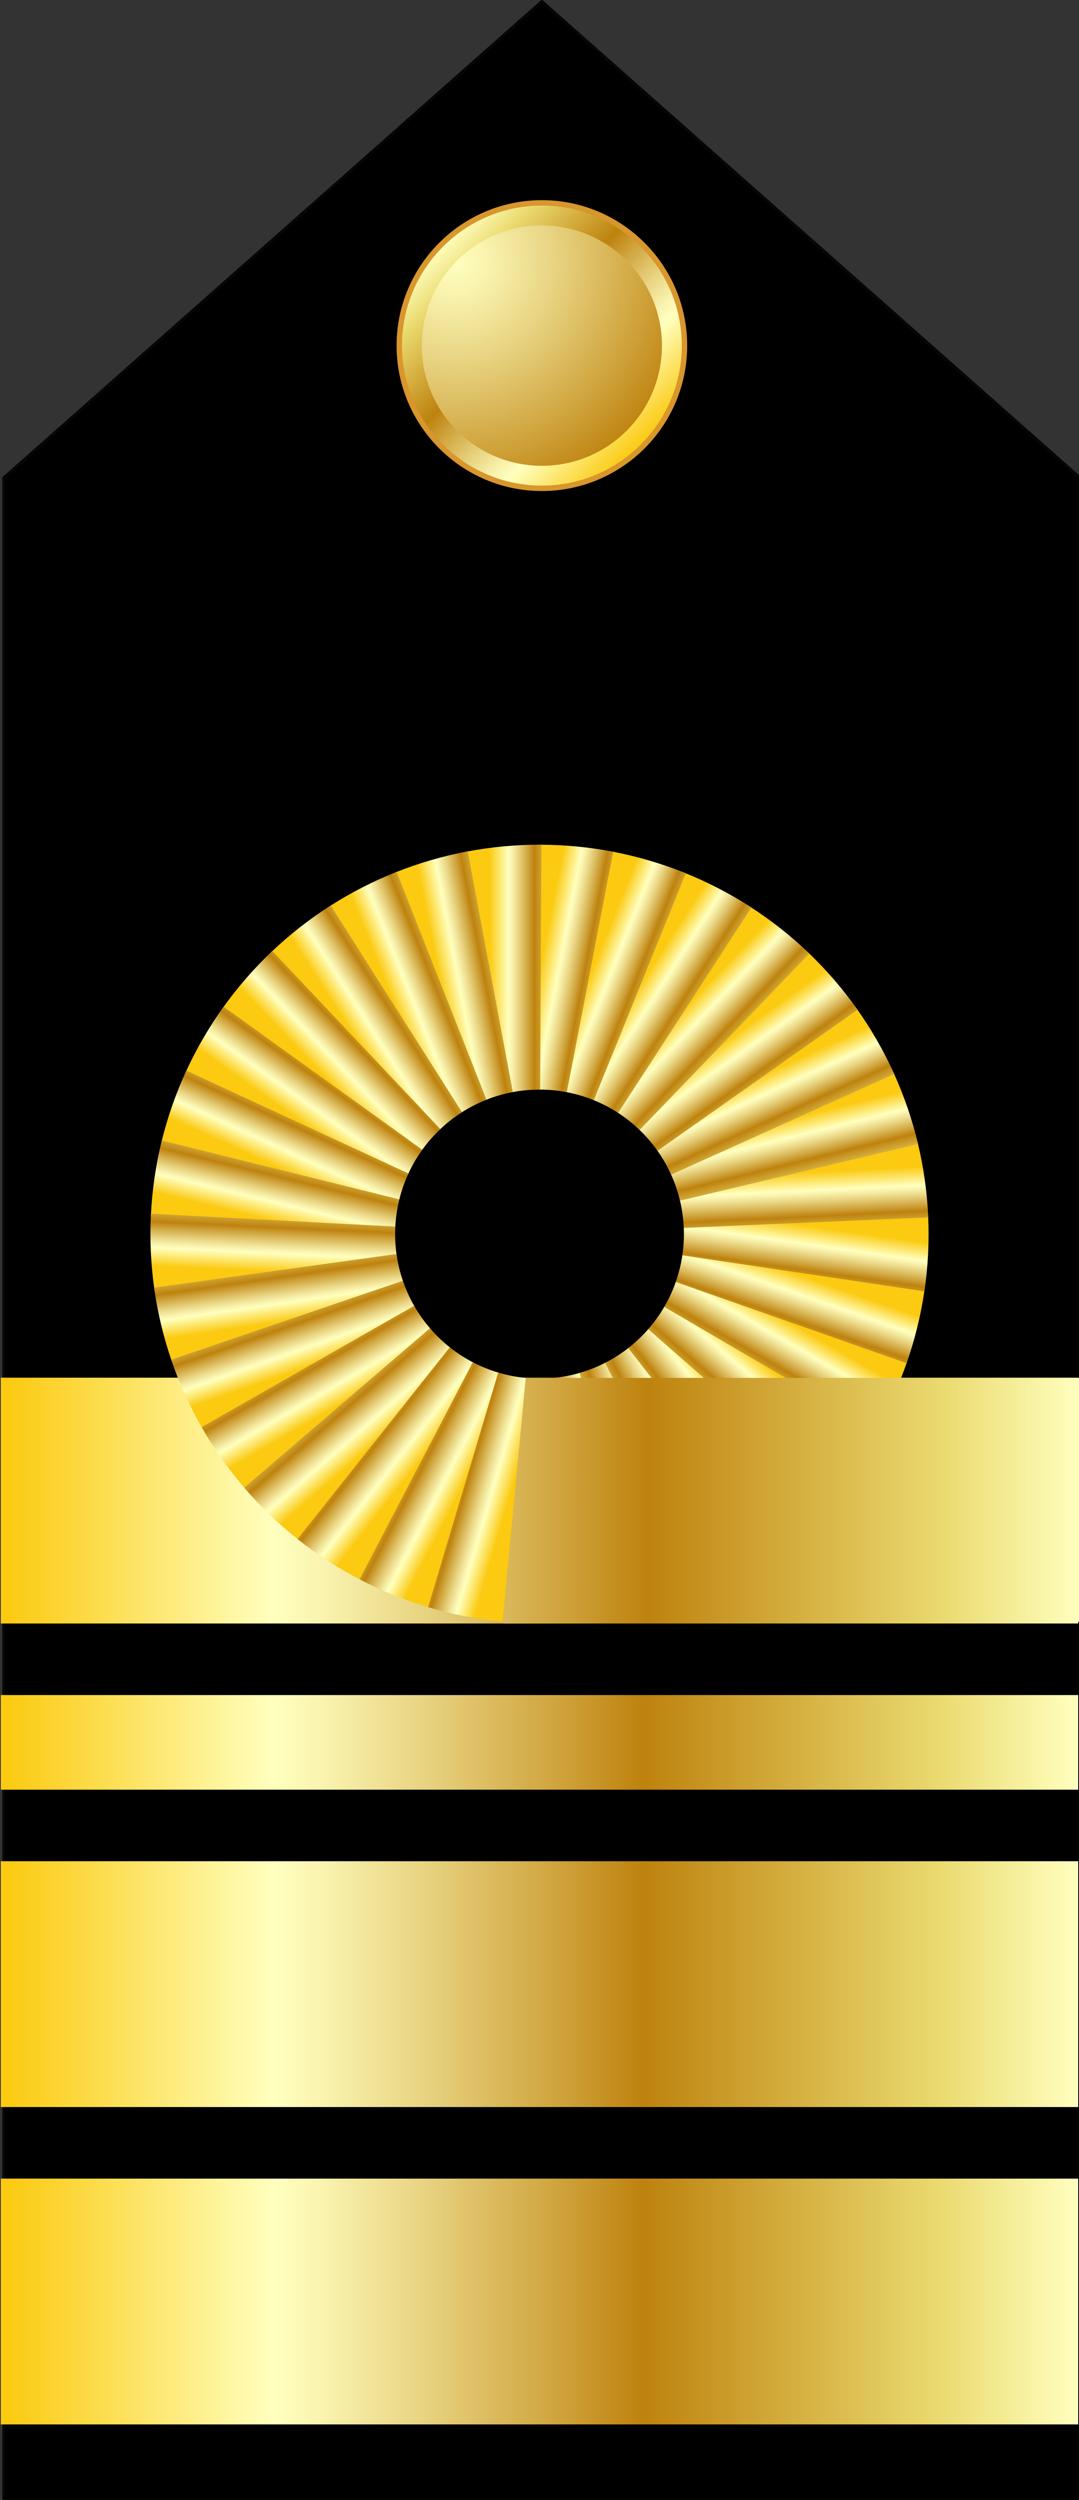 <?xml version="1.0" encoding="utf-8"?>
<!-- Generator: Adobe Illustrator 16.0.3, SVG Export Plug-In . SVG Version: 6.00 Build 0)  -->
<!DOCTYPE svg PUBLIC "-//W3C//DTD SVG 1.1//EN" "http://www.w3.org/Graphics/SVG/1.1/DTD/svg11.dtd">
<svg version="1.1" id="Layer_1" xmlns="http://www.w3.org/2000/svg" xmlns:xlink="http://www.w3.org/1999/xlink" x="0px" y="0px"
	 width="100px" height="231.515px" viewBox="0 0 100 231.515" enable-background="new 0 0 100 231.515" xml:space="preserve">
<rect x="0" y="0" width="100" height="231.515" fill="#333333" stroke="none"/>
<g>
	<g>
		<polygon points="0.359,44.248 0.359,232.432 100.081,232.432 100.081,44.248 50.22,0.139 		"/>
		<path fill="#070606" d="M100.081,232.57H0.359c-0.078,0-0.139-0.063-0.139-0.139V44.248c0-0.04,0.017-0.078,0.047-0.104
			L50.127,0.035c0.053-0.047,0.131-0.047,0.185,0l49.861,44.108c0.029,0.026,0.047,0.065,0.047,0.104v188.184
			C100.22,232.507,100.156,232.57,100.081,232.57z M0.498,232.292h99.443V44.311L50.22,0.325L0.498,44.311V232.292z"/>
	</g>
	<g>
		<g>
			<g>
				
					<linearGradient id="SVGID_1_" gradientUnits="userSpaceOnUse" x1="-287.936" y1="-524.648" x2="-269.244" y2="-543.34" gradientTransform="matrix(0 -1 1 0 584.216 -246.584)">
					<stop  offset="0.006" style="stop-color:#FBCA11"/>
					<stop  offset="0.253" style="stop-color:#FFFFBF"/>
					<stop  offset="0.3" style="stop-color:#F9F3AE"/>
					<stop  offset="0.393" style="stop-color:#E8D381"/>
					<stop  offset="0.523" style="stop-color:#CEA139"/>
					<stop  offset="0.596" style="stop-color:#BE820E"/>
					<stop  offset="0.856" style="stop-color:#E8D56A"/>
					<stop  offset="0.871" style="stop-color:#EADA6F"/>
					<stop  offset="1" style="stop-color:#FFFFBF"/>
				</linearGradient>
				<circle fill="url(#SVGID_1_)" cx="50.221" cy="32.005" r="13.218"/>
				<path fill="#D8962D" d="M50.221,45.473c-7.426,0-13.467-6.042-13.467-13.467c0-7.428,6.042-13.47,13.467-13.47
					c7.425,0,13.466,6.042,13.466,13.47C63.687,39.432,57.646,45.473,50.221,45.473z M50.221,19.038
					c-7.149,0-12.965,5.818-12.965,12.969c0,7.15,5.816,12.965,12.965,12.965c7.147,0,12.966-5.815,12.966-12.965
					C63.187,24.856,57.368,19.038,50.221,19.038z"/>
			</g>
			
				<radialGradient id="SVGID_2_" cx="-270.781" cy="-542.105" r="22.916" gradientTransform="matrix(0 -1 1 0 584.216 -246.584)" gradientUnits="userSpaceOnUse">
				<stop  offset="0" style="stop-color:#FFFFBF"/>
				<stop  offset="0.137" style="stop-color:#F9F3AE"/>
				<stop  offset="0.409" style="stop-color:#E8D381"/>
				<stop  offset="0.787" style="stop-color:#CEA139"/>
				<stop  offset="1" style="stop-color:#BE820E"/>
			</radialGradient>
			<path fill="url(#SVGID_2_)" d="M39.091,32.011c0.006,6.151,4.979,11.121,11.128,11.128l0,0
				c6.147-0.007,11.118-4.977,11.132-11.128l0,0c-0.014-6.146-4.984-11.125-11.132-11.138l0,0
				C44.07,20.886,39.097,25.865,39.091,32.011L39.091,32.011z"/>
		</g>
	</g>
</g>
<linearGradient id="rect2678_2_" gradientUnits="userSpaceOnUse" x1="0.076" y1="183.748" x2="99.924" y2="183.748">
	<stop  offset="0.006" style="stop-color:#FBCA11"/>
	<stop  offset="0.253" style="stop-color:#FFFFBF"/>
	<stop  offset="0.3" style="stop-color:#F9F3AE"/>
	<stop  offset="0.393" style="stop-color:#E8D381"/>
	<stop  offset="0.523" style="stop-color:#CEA139"/>
	<stop  offset="0.596" style="stop-color:#BE820E"/>
	<stop  offset="0.856" style="stop-color:#E8D56A"/>
	<stop  offset="0.871" style="stop-color:#EADA6F"/>
	<stop  offset="1" style="stop-color:#FFFFBF"/>
</linearGradient>
<rect id="rect2678" x="0.076" y="172.366" fill="url(#rect2678_2_)" width="99.848" height="22.764"/>
<linearGradient id="rect2786_2_" gradientUnits="userSpaceOnUse" x1="0.076" y1="161.357" x2="99.924" y2="161.357">
	<stop  offset="0.006" style="stop-color:#FBCA11"/>
	<stop  offset="0.253" style="stop-color:#FFFFBF"/>
	<stop  offset="0.3" style="stop-color:#F9F3AE"/>
	<stop  offset="0.393" style="stop-color:#E8D381"/>
	<stop  offset="0.523" style="stop-color:#CEA139"/>
	<stop  offset="0.596" style="stop-color:#BE820E"/>
	<stop  offset="0.856" style="stop-color:#E8D56A"/>
	<stop  offset="0.871" style="stop-color:#EADA6F"/>
	<stop  offset="1" style="stop-color:#FFFFBF"/>
</linearGradient>
<rect id="rect2786" x="0.076" y="156.976" fill="url(#rect2786_2_)" width="99.848" height="8.764"/>
<linearGradient id="rect2786_3_" gradientUnits="userSpaceOnUse" x1="0.076" y1="138.967" x2="99.924" y2="138.967">
	<stop  offset="0.006" style="stop-color:#FBCA11"/>
	<stop  offset="0.253" style="stop-color:#FFFFBF"/>
	<stop  offset="0.3" style="stop-color:#F9F3AE"/>
	<stop  offset="0.393" style="stop-color:#E8D381"/>
	<stop  offset="0.523" style="stop-color:#CEA139"/>
	<stop  offset="0.596" style="stop-color:#BE820E"/>
	<stop  offset="0.856" style="stop-color:#E8D56A"/>
	<stop  offset="0.871" style="stop-color:#EADA6F"/>
	<stop  offset="1" style="stop-color:#FFFFBF"/>
</linearGradient>
<rect id="rect2786_1_" x="0.076" y="127.585" fill="url(#rect2786_3_)" width="99.848" height="22.764"/>
<linearGradient id="rect2678_3_" gradientUnits="userSpaceOnUse" x1="0.076" y1="213.139" x2="99.924" y2="213.139">
	<stop  offset="0.006" style="stop-color:#FBCA11"/>
	<stop  offset="0.253" style="stop-color:#FFFFBF"/>
	<stop  offset="0.3" style="stop-color:#F9F3AE"/>
	<stop  offset="0.393" style="stop-color:#E8D381"/>
	<stop  offset="0.523" style="stop-color:#CEA139"/>
	<stop  offset="0.596" style="stop-color:#BE820E"/>
	<stop  offset="0.856" style="stop-color:#E8D56A"/>
	<stop  offset="0.871" style="stop-color:#EADA6F"/>
	<stop  offset="1" style="stop-color:#FFFFBF"/>
</linearGradient>
<rect id="rect2678_1_" x="0.076" y="201.757" fill="url(#rect2678_3_)" width="99.848" height="22.764"/>
<g>
	<linearGradient id="SVGID_3_" gradientUnits="userSpaceOnUse" x1="50.087" y1="89.252" x2="56.957" y2="90.572">
		<stop  offset="0.006" style="stop-color:#FBCA11"/>
		<stop  offset="0.253" style="stop-color:#FFFFBF"/>
		<stop  offset="0.3" style="stop-color:#F9F3AE"/>
		<stop  offset="0.393" style="stop-color:#E8D381"/>
		<stop  offset="0.523" style="stop-color:#CEA139"/>
		<stop  offset="0.596" style="stop-color:#BE820E"/>
		<stop  offset="0.856" style="stop-color:#E8D56A"/>
		<stop  offset="0.871" style="stop-color:#EADA6F"/>
		<stop  offset="1" style="stop-color:#FFFFBF"/>
	</linearGradient>
	<path fill="url(#SVGID_3_)" d="M50.023,100.905c0.88,0,1.739,0.091,2.572,0.254l4.401-22.251c-2.257-0.442-4.587-0.68-6.973-0.68
		c-0.007,0-0.014,0-0.021,0v22.678C50.009,100.906,50.016,100.905,50.023,100.905z"/>
	
		<linearGradient id="SVGID_4_" gradientUnits="userSpaceOnUse" x1="163.235" y1="83.597" x2="170.106" y2="84.916" gradientTransform="matrix(0.982 -0.189 0.189 0.982 -130.761 38.493)">
		<stop  offset="0.006" style="stop-color:#FBCA11"/>
		<stop  offset="0.253" style="stop-color:#FFFFBF"/>
		<stop  offset="0.3" style="stop-color:#F9F3AE"/>
		<stop  offset="0.393" style="stop-color:#E8D381"/>
		<stop  offset="0.523" style="stop-color:#CEA139"/>
		<stop  offset="0.596" style="stop-color:#BE820E"/>
		<stop  offset="0.856" style="stop-color:#E8D56A"/>
		<stop  offset="0.871" style="stop-color:#EADA6F"/>
		<stop  offset="1" style="stop-color:#FFFFBF"/>
	</linearGradient>
	<path fill="url(#SVGID_4_)" d="M47.49,101.143c0.864-0.166,1.726-0.239,2.574-0.236l0.11-22.683
		c-2.3-0.008-4.633,0.201-6.976,0.652c-0.007,0.001-0.014,0.003-0.021,0.004l4.292,22.268
		C47.477,101.146,47.483,101.145,47.49,101.143z"/>
	
		<linearGradient id="SVGID_5_" gradientUnits="userSpaceOnUse" x1="275.411" y1="99.461" x2="282.283" y2="100.781" gradientTransform="matrix(0.928 -0.372 0.372 0.928 -251.872 101.038)">
		<stop  offset="0.006" style="stop-color:#FBCA11"/>
		<stop  offset="0.253" style="stop-color:#FFFFBF"/>
		<stop  offset="0.3" style="stop-color:#F9F3AE"/>
		<stop  offset="0.393" style="stop-color:#E8D381"/>
		<stop  offset="0.523" style="stop-color:#CEA139"/>
		<stop  offset="0.596" style="stop-color:#BE820E"/>
		<stop  offset="0.856" style="stop-color:#E8D56A"/>
		<stop  offset="0.871" style="stop-color:#EADA6F"/>
		<stop  offset="1" style="stop-color:#FFFFBF"/>
	</linearGradient>
	<path fill="url(#SVGID_5_)" d="M45.047,101.855c0.817-0.326,1.649-0.562,2.483-0.719l-4.185-22.294
		c-2.26,0.427-4.511,1.074-6.727,1.961c-0.006,0.002-0.013,0.005-0.02,0.008l8.429,21.053
		C45.036,101.861,45.042,101.859,45.047,101.855z"/>
	
		<linearGradient id="SVGID_6_" gradientUnits="userSpaceOnUse" x1="382.557" y1="136.267" x2="389.427" y2="137.586" gradientTransform="matrix(0.841 -0.541 0.541 0.841 -358.961 185.372)">
		<stop  offset="0.006" style="stop-color:#FBCA11"/>
		<stop  offset="0.253" style="stop-color:#FFFFBF"/>
		<stop  offset="0.3" style="stop-color:#F9F3AE"/>
		<stop  offset="0.393" style="stop-color:#E8D381"/>
		<stop  offset="0.523" style="stop-color:#CEA139"/>
		<stop  offset="0.596" style="stop-color:#BE820E"/>
		<stop  offset="0.856" style="stop-color:#E8D56A"/>
		<stop  offset="0.871" style="stop-color:#EADA6F"/>
		<stop  offset="1" style="stop-color:#FFFFBF"/>
	</linearGradient>
	<path fill="url(#SVGID_6_)" d="M42.784,103.018c0.741-0.475,1.514-0.863,2.303-1.176l-8.328-21.099
		c-2.139,0.847-4.226,1.909-6.233,3.198c-0.006,0.003-0.012,0.007-0.018,0.012l12.261,19.077
		C42.774,103.026,42.779,103.023,42.784,103.018z"/>
	
		<linearGradient id="SVGID_7_" gradientUnits="userSpaceOnUse" x1="480.801" y1="192.683" x2="487.672" y2="194.002" gradientTransform="matrix(0.724 -0.69 0.69 0.724 -448.153 288.448)">
		<stop  offset="0.006" style="stop-color:#FBCA11"/>
		<stop  offset="0.253" style="stop-color:#FFFFBF"/>
		<stop  offset="0.3" style="stop-color:#F9F3AE"/>
		<stop  offset="0.393" style="stop-color:#E8D381"/>
		<stop  offset="0.523" style="stop-color:#CEA139"/>
		<stop  offset="0.596" style="stop-color:#BE820E"/>
		<stop  offset="0.856" style="stop-color:#E8D56A"/>
		<stop  offset="0.871" style="stop-color:#EADA6F"/>
		<stop  offset="1" style="stop-color:#FFFFBF"/>
	</linearGradient>
	<path fill="url(#SVGID_7_)" d="M40.782,104.587c0.638-0.606,1.322-1.134,2.038-1.59L30.65,83.855
		c-1.94,1.236-3.788,2.675-5.517,4.32c-0.004,0.004-0.01,0.009-0.015,0.015l15.649,16.412
		C40.773,104.598,40.778,104.594,40.782,104.587z"/>
	
		<linearGradient id="SVGID_8_" gradientUnits="userSpaceOnUse" x1="566.592" y1="266.675" x2="573.463" y2="267.995" gradientTransform="matrix(0.58 -0.815 0.815 0.58 -516.226 406.543)">
		<stop  offset="0.006" style="stop-color:#FBCA11"/>
		<stop  offset="0.253" style="stop-color:#FFFFBF"/>
		<stop  offset="0.3" style="stop-color:#F9F3AE"/>
		<stop  offset="0.393" style="stop-color:#E8D381"/>
		<stop  offset="0.523" style="stop-color:#CEA139"/>
		<stop  offset="0.596" style="stop-color:#BE820E"/>
		<stop  offset="0.856" style="stop-color:#E8D56A"/>
		<stop  offset="0.871" style="stop-color:#EADA6F"/>
		<stop  offset="1" style="stop-color:#FFFFBF"/>
	</linearGradient>
	<path fill="url(#SVGID_8_)" d="M39.113,106.507c0.511-0.716,1.084-1.363,1.7-1.946L25.241,88.068
		c-1.672,1.58-3.214,3.343-4.6,5.286c-0.003,0.005-0.008,0.011-0.012,0.017l18.473,13.154
		C39.106,106.52,39.11,106.515,39.113,106.507z"/>
	
		<linearGradient id="SVGID_9_" gradientUnits="userSpaceOnUse" x1="636.831" y1="355.566" x2="643.703" y2="356.886" gradientTransform="matrix(0.415 -0.91 0.91 0.415 -560.72 535.384)">
		<stop  offset="0.006" style="stop-color:#FBCA11"/>
		<stop  offset="0.253" style="stop-color:#FFFFBF"/>
		<stop  offset="0.3" style="stop-color:#F9F3AE"/>
		<stop  offset="0.393" style="stop-color:#E8D381"/>
		<stop  offset="0.523" style="stop-color:#CEA139"/>
		<stop  offset="0.596" style="stop-color:#BE820E"/>
		<stop  offset="0.856" style="stop-color:#E8D56A"/>
		<stop  offset="0.871" style="stop-color:#EADA6F"/>
		<stop  offset="1" style="stop-color:#FFFFBF"/>
	</linearGradient>
	<path fill="url(#SVGID_9_)" d="M37.837,108.709c0.366-0.801,0.806-1.545,1.301-2.233L20.726,93.229
		c-1.343,1.868-2.522,3.891-3.516,6.061c-0.003,0.006-0.006,0.013-0.009,0.02l20.629,9.42
		C37.833,108.722,37.835,108.716,37.837,108.709z"/>
	
		<linearGradient id="SVGID_10_" gradientUnits="userSpaceOnUse" x1="688.977" y1="456.142" x2="695.849" y2="457.462" gradientTransform="matrix(0.236 -0.972 0.972 0.236 -580.024 670.319)">
		<stop  offset="0.006" style="stop-color:#FBCA11"/>
		<stop  offset="0.253" style="stop-color:#FFFFBF"/>
		<stop  offset="0.3" style="stop-color:#F9F3AE"/>
		<stop  offset="0.393" style="stop-color:#E8D381"/>
		<stop  offset="0.523" style="stop-color:#CEA139"/>
		<stop  offset="0.596" style="stop-color:#BE820E"/>
		<stop  offset="0.856" style="stop-color:#E8D56A"/>
		<stop  offset="0.871" style="stop-color:#EADA6F"/>
		<stop  offset="1" style="stop-color:#FFFFBF"/>
	</linearGradient>
	<path fill="url(#SVGID_10_)" d="M37.001,111.112c0.208-0.855,0.499-1.671,0.854-2.44L17.27,99.149
		c-0.965,2.089-1.741,4.298-2.306,6.616c-0.002,0.006-0.003,0.014-0.005,0.021l22.039,5.345C37,111.126,37,111.119,37.001,111.112z"
		/>
	
		<linearGradient id="SVGID_11_" gradientUnits="userSpaceOnUse" x1="721.149" y1="564.77" x2="728.022" y2="566.091" gradientTransform="matrix(0.048 -0.999 0.999 0.048 -573.445 806.472)">
		<stop  offset="0.006" style="stop-color:#FBCA11"/>
		<stop  offset="0.253" style="stop-color:#FFFFBF"/>
		<stop  offset="0.3" style="stop-color:#F9F3AE"/>
		<stop  offset="0.393" style="stop-color:#E8D381"/>
		<stop  offset="0.523" style="stop-color:#CEA139"/>
		<stop  offset="0.596" style="stop-color:#BE820E"/>
		<stop  offset="0.856" style="stop-color:#E8D56A"/>
		<stop  offset="0.871" style="stop-color:#EADA6F"/>
		<stop  offset="1" style="stop-color:#FFFFBF"/>
	</linearGradient>
	<path fill="url(#SVGID_11_)" d="M36.635,113.63c0.043-0.88,0.174-1.735,0.377-2.558l-22.016-5.455
		c-0.552,2.234-0.896,4.55-1.012,6.934c-0.001,0.006-0.001,0.014-0.001,0.021l22.652,1.078
		C36.636,113.644,36.636,113.637,36.635,113.63z"/>
	
		<linearGradient id="SVGID_12_" gradientUnits="userSpaceOnUse" x1="732.182" y1="677.524" x2="739.055" y2="678.845" gradientTransform="matrix(-0.142 -0.99 0.99 -0.142 -541.217 938.917)">
		<stop  offset="0.006" style="stop-color:#FBCA11"/>
		<stop  offset="0.253" style="stop-color:#FFFFBF"/>
		<stop  offset="0.3" style="stop-color:#F9F3AE"/>
		<stop  offset="0.393" style="stop-color:#E8D381"/>
		<stop  offset="0.523" style="stop-color:#CEA139"/>
		<stop  offset="0.596" style="stop-color:#BE820E"/>
		<stop  offset="0.856" style="stop-color:#E8D56A"/>
		<stop  offset="0.871" style="stop-color:#EADA6F"/>
		<stop  offset="1" style="stop-color:#FFFFBF"/>
	</linearGradient>
	<path fill="url(#SVGID_12_)" d="M36.752,116.172c-0.124-0.873-0.158-1.737-0.114-2.584l-22.649-1.189
		c-0.119,2.299-0.02,4.638,0.318,7c0,0.006,0.002,0.014,0.003,0.021l22.447-3.229C36.756,116.186,36.754,116.178,36.752,116.172z"/>
	
		<linearGradient id="SVGID_13_" gradientUnits="userSpaceOnUse" x1="721.672" y1="790.325" x2="728.544" y2="791.645" gradientTransform="matrix(-0.327 -0.945 0.945 -0.327 -484.507 1062.867)">
		<stop  offset="0.006" style="stop-color:#FBCA11"/>
		<stop  offset="0.253" style="stop-color:#FFFFBF"/>
		<stop  offset="0.3" style="stop-color:#F9F3AE"/>
		<stop  offset="0.393" style="stop-color:#E8D381"/>
		<stop  offset="0.523" style="stop-color:#CEA139"/>
		<stop  offset="0.596" style="stop-color:#BE820E"/>
		<stop  offset="0.856" style="stop-color:#E8D56A"/>
		<stop  offset="0.871" style="stop-color:#EADA6F"/>
		<stop  offset="1" style="stop-color:#FFFFBF"/>
	</linearGradient>
	<path fill="url(#SVGID_13_)" d="M37.348,118.646c-0.287-0.834-0.483-1.677-0.601-2.516l-22.466,3.118
		c0.318,2.279,0.858,4.558,1.638,6.813c0.001,0.006,0.005,0.013,0.007,0.021l21.431-7.419
		C37.355,118.657,37.352,118.65,37.348,118.646z"/>
	
		<linearGradient id="SVGID_14_" gradientUnits="userSpaceOnUse" x1="690.006" y1="899.101" x2="696.878" y2="900.42" gradientTransform="matrix(-0.5 -0.866 0.866 -0.5 -405.363 1173.845)">
		<stop  offset="0.006" style="stop-color:#FBCA11"/>
		<stop  offset="0.253" style="stop-color:#FFFFBF"/>
		<stop  offset="0.3" style="stop-color:#F9F3AE"/>
		<stop  offset="0.393" style="stop-color:#E8D381"/>
		<stop  offset="0.523" style="stop-color:#CEA139"/>
		<stop  offset="0.596" style="stop-color:#BE820E"/>
		<stop  offset="0.856" style="stop-color:#E8D56A"/>
		<stop  offset="0.871" style="stop-color:#EADA6F"/>
		<stop  offset="1" style="stop-color:#FFFFBF"/>
	</linearGradient>
	<path fill="url(#SVGID_14_)" d="M38.402,120.961c-0.44-0.765-0.792-1.555-1.066-2.355l-21.469,7.313
		c0.743,2.179,1.705,4.313,2.897,6.381c0.002,0.006,0.007,0.012,0.01,0.019l19.64-11.34
		C38.411,120.972,38.407,120.966,38.402,120.961z"/>
	
		<linearGradient id="SVGID_15_" gradientUnits="userSpaceOnUse" x1="638.329" y1="999.919" x2="645.202" y2="1001.239" gradientTransform="matrix(-0.655 -0.756 0.756 -0.655 -306.646 1267.842)">
		<stop  offset="0.006" style="stop-color:#FBCA11"/>
		<stop  offset="0.253" style="stop-color:#FFFFBF"/>
		<stop  offset="0.3" style="stop-color:#F9F3AE"/>
		<stop  offset="0.393" style="stop-color:#E8D381"/>
		<stop  offset="0.523" style="stop-color:#CEA139"/>
		<stop  offset="0.596" style="stop-color:#BE820E"/>
		<stop  offset="0.856" style="stop-color:#E8D56A"/>
		<stop  offset="0.871" style="stop-color:#EADA6F"/>
		<stop  offset="1" style="stop-color:#FFFFBF"/>
	</linearGradient>
	<path fill="url(#SVGID_15_)" d="M39.875,123.035c-0.577-0.667-1.072-1.376-1.493-2.11l-19.696,11.243
		c1.142,1.998,2.49,3.912,4.053,5.717c0.003,0.006,0.009,0.011,0.013,0.017l17.139-14.852
		C39.885,123.045,39.88,123.039,39.875,123.035z"/>
	
		<linearGradient id="SVGID_16_" gradientUnits="userSpaceOnUse" x1="568.503" y1="1089.134" x2="575.376" y2="1090.454" gradientTransform="matrix(-0.786 -0.618 0.618 -0.786 -191.924 1341.454)">
		<stop  offset="0.006" style="stop-color:#FBCA11"/>
		<stop  offset="0.253" style="stop-color:#FFFFBF"/>
		<stop  offset="0.3" style="stop-color:#F9F3AE"/>
		<stop  offset="0.393" style="stop-color:#E8D381"/>
		<stop  offset="0.523" style="stop-color:#CEA139"/>
		<stop  offset="0.596" style="stop-color:#BE820E"/>
		<stop  offset="0.856" style="stop-color:#E8D56A"/>
		<stop  offset="0.871" style="stop-color:#EADA6F"/>
		<stop  offset="1" style="stop-color:#FFFFBF"/>
	</linearGradient>
	<path fill="url(#SVGID_16_)" d="M41.713,124.794c-0.693-0.546-1.313-1.148-1.865-1.79l-17.213,14.768
		c1.499,1.746,3.186,3.37,5.062,4.847c0.003,0.005,0.01,0.009,0.015,0.015l14.019-17.828
		C41.725,124.802,41.719,124.797,41.713,124.794z"/>
	
		<linearGradient id="SVGID_17_" gradientUnits="userSpaceOnUse" x1="483.055" y1="1163.519" x2="489.927" y2="1164.839" gradientTransform="matrix(-0.889 -0.458 0.458 -0.889 -65.345 1392.026)">
		<stop  offset="0.006" style="stop-color:#FBCA11"/>
		<stop  offset="0.253" style="stop-color:#FFFFBF"/>
		<stop  offset="0.3" style="stop-color:#F9F3AE"/>
		<stop  offset="0.393" style="stop-color:#E8D381"/>
		<stop  offset="0.523" style="stop-color:#CEA139"/>
		<stop  offset="0.596" style="stop-color:#BE820E"/>
		<stop  offset="0.856" style="stop-color:#E8D56A"/>
		<stop  offset="0.871" style="stop-color:#EADA6F"/>
		<stop  offset="1" style="stop-color:#FFFFBF"/>
	</linearGradient>
	<path fill="url(#SVGID_17_)" d="M43.851,126.172c-0.784-0.404-1.507-0.879-2.17-1.404l-14.107,17.759
		c1.803,1.431,3.766,2.706,5.888,3.801c0.004,0.005,0.012,0.007,0.017,0.012L43.87,126.18
		C43.865,126.178,43.858,126.174,43.851,126.172z"/>
	
		<linearGradient id="SVGID_18_" gradientUnits="userSpaceOnUse" x1="385.07" y1="1220.391" x2="391.941" y2="1221.71" gradientTransform="matrix(-0.96 -0.282 0.282 -0.96 68.517 1417.729)">
		<stop  offset="0.006" style="stop-color:#FBCA11"/>
		<stop  offset="0.253" style="stop-color:#FFFFBF"/>
		<stop  offset="0.3" style="stop-color:#F9F3AE"/>
		<stop  offset="0.393" style="stop-color:#E8D381"/>
		<stop  offset="0.523" style="stop-color:#CEA139"/>
		<stop  offset="0.596" style="stop-color:#BE820E"/>
		<stop  offset="0.856" style="stop-color:#E8D56A"/>
		<stop  offset="0.871" style="stop-color:#EADA6F"/>
		<stop  offset="1" style="stop-color:#FFFFBF"/>
	</linearGradient>
	<path fill="url(#SVGID_18_)" d="M46.211,127.121c-0.847-0.249-1.646-0.578-2.396-0.968l-10.491,20.107
		c2.04,1.063,4.209,1.944,6.5,2.618c0.005,0.004,0.013,0.004,0.019,0.008l6.389-21.761
		C46.226,127.125,46.218,127.122,46.211,127.121z"/>
	
		<linearGradient id="SVGID_19_" gradientUnits="userSpaceOnUse" x1="278.1" y1="1257.694" x2="284.972" y2="1259.014" gradientTransform="matrix(-0.996 -0.095 0.095 -0.996 204.826 1417.636)">
		<stop  offset="0.006" style="stop-color:#FBCA11"/>
		<stop  offset="0.253" style="stop-color:#FFFFBF"/>
		<stop  offset="0.3" style="stop-color:#F9F3AE"/>
		<stop  offset="0.393" style="stop-color:#E8D381"/>
		<stop  offset="0.523" style="stop-color:#CEA139"/>
		<stop  offset="0.596" style="stop-color:#BE820E"/>
		<stop  offset="0.856" style="stop-color:#E8D56A"/>
		<stop  offset="0.871" style="stop-color:#EADA6F"/>
		<stop  offset="1" style="stop-color:#FFFFBF"/>
	</linearGradient>
	<path fill="url(#SVGID_19_)" d="M48.708,127.606c-0.878-0.084-1.726-0.256-2.536-0.497l-6.496,21.73
		c2.204,0.657,4.501,1.112,6.878,1.341c0.006,0.002,0.014,0.001,0.02,0.003l2.155-22.576
		C48.724,127.607,48.715,127.605,48.708,127.606z"/>
	
		<linearGradient id="SVGID_20_" gradientUnits="userSpaceOnUse" x1="52.821" y1="1268.95" x2="59.693" y2="1270.27" gradientTransform="matrix(-0.96 0.282 -0.282 -0.96 465.159 1341)">
		<stop  offset="0.006" style="stop-color:#FBCA11"/>
		<stop  offset="0.253" style="stop-color:#FFFFBF"/>
		<stop  offset="0.3" style="stop-color:#F9F3AE"/>
		<stop  offset="0.393" style="stop-color:#E8D381"/>
		<stop  offset="0.523" style="stop-color:#CEA139"/>
		<stop  offset="0.596" style="stop-color:#BE820E"/>
		<stop  offset="0.856" style="stop-color:#E8D56A"/>
		<stop  offset="0.871" style="stop-color:#EADA6F"/>
		<stop  offset="1" style="stop-color:#FFFFBF"/>
	</linearGradient>
	<path fill="url(#SVGID_20_)" d="M53.751,127.133c-0.847,0.249-1.697,0.404-2.539,0.48l2.046,22.59
		c2.29-0.211,4.591-0.641,6.883-1.313c0.006,0.001,0.014-0.004,0.02-0.004l-6.39-21.76
		C53.766,127.128,53.757,127.129,53.751,127.133z"/>
	
		<linearGradient id="SVGID_21_" gradientUnits="userSpaceOnUse" x1="-57.337" y1="1242.496" x2="-50.465" y2="1243.816" gradientTransform="matrix(-0.889 0.458 -0.458 -0.889 579.779 1267.227)">
		<stop  offset="0.006" style="stop-color:#FBCA11"/>
		<stop  offset="0.253" style="stop-color:#FFFFBF"/>
		<stop  offset="0.3" style="stop-color:#F9F3AE"/>
		<stop  offset="0.393" style="stop-color:#E8D381"/>
		<stop  offset="0.523" style="stop-color:#CEA139"/>
		<stop  offset="0.596" style="stop-color:#BE820E"/>
		<stop  offset="0.856" style="stop-color:#E8D56A"/>
		<stop  offset="0.871" style="stop-color:#EADA6F"/>
		<stop  offset="1" style="stop-color:#FFFFBF"/>
	</linearGradient>
	<path fill="url(#SVGID_21_)" d="M56.114,126.191c-0.784,0.404-1.59,0.717-2.402,0.952l6.284,21.794
		c2.209-0.641,4.387-1.498,6.51-2.592c0.006-0.001,0.013-0.007,0.019-0.008l-10.393-20.157
		C56.128,126.184,56.119,126.186,56.114,126.191z"/>
	
		<linearGradient id="SVGID_22_" gradientUnits="userSpaceOnUse" x1="-160.499" y1="1195.675" x2="-153.628" y2="1196.994" gradientTransform="matrix(-0.786 0.618 -0.618 -0.786 678.366 1173.096)">
		<stop  offset="0.006" style="stop-color:#FBCA11"/>
		<stop  offset="0.253" style="stop-color:#FFFFBF"/>
		<stop  offset="0.3" style="stop-color:#F9F3AE"/>
		<stop  offset="0.393" style="stop-color:#E8D381"/>
		<stop  offset="0.523" style="stop-color:#CEA139"/>
		<stop  offset="0.596" style="stop-color:#BE820E"/>
		<stop  offset="0.856" style="stop-color:#E8D56A"/>
		<stop  offset="0.871" style="stop-color:#EADA6F"/>
		<stop  offset="1" style="stop-color:#FFFFBF"/>
	</linearGradient>
	<path fill="url(#SVGID_22_)" d="M58.257,124.819c-0.694,0.546-1.426,1.005-2.179,1.39l10.295,20.211
		c2.048-1.047,4.023-2.301,5.901-3.777c0.006-0.002,0.012-0.008,0.017-0.011l-14.019-17.825
		C58.269,124.809,58.26,124.813,58.257,124.819z"/>
	
		<linearGradient id="SVGID_23_" gradientUnits="userSpaceOnUse" x1="-252.937" y1="1130.171" x2="-246.066" y2="1131.491" gradientTransform="matrix(-0.655 0.756 -0.756 -0.655 757.355 1062.008)">
		<stop  offset="0.006" style="stop-color:#FBCA11"/>
		<stop  offset="0.253" style="stop-color:#FFFFBF"/>
		<stop  offset="0.3" style="stop-color:#F9F3AE"/>
		<stop  offset="0.393" style="stop-color:#E8D381"/>
		<stop  offset="0.523" style="stop-color:#CEA139"/>
		<stop  offset="0.596" style="stop-color:#BE820E"/>
		<stop  offset="0.856" style="stop-color:#E8D56A"/>
		<stop  offset="0.871" style="stop-color:#EADA6F"/>
		<stop  offset="1" style="stop-color:#FFFFBF"/>
	</linearGradient>
	<path fill="url(#SVGID_23_)" d="M60.101,123.066c-0.578,0.668-1.21,1.257-1.876,1.777l13.934,17.896
		c1.813-1.415,3.516-3.02,5.08-4.825c0.005-0.003,0.01-0.01,0.015-0.014l-17.14-14.851C60.11,123.054,60.103,123.06,60.101,123.066z
		"/>
	
		<linearGradient id="SVGID_24_" gradientUnits="userSpaceOnUse" x1="-331.307" y1="1048.363" x2="-324.437" y2="1049.683" gradientTransform="matrix(-0.5 0.866 -0.866 -0.5 813.895 937.98)">
		<stop  offset="0.006" style="stop-color:#FBCA11"/>
		<stop  offset="0.253" style="stop-color:#FFFFBF"/>
		<stop  offset="0.3" style="stop-color:#F9F3AE"/>
		<stop  offset="0.393" style="stop-color:#E8D381"/>
		<stop  offset="0.523" style="stop-color:#CEA139"/>
		<stop  offset="0.596" style="stop-color:#BE820E"/>
		<stop  offset="0.856" style="stop-color:#E8D56A"/>
		<stop  offset="0.871" style="stop-color:#EADA6F"/>
		<stop  offset="1" style="stop-color:#FFFFBF"/>
	</linearGradient>
	<path fill="url(#SVGID_24_)" d="M61.58,120.996c-0.441,0.766-0.95,1.463-1.506,2.101l17.068,14.937
		c1.512-1.733,2.881-3.631,4.075-5.7c0.004-0.004,0.008-0.011,0.012-0.016l-19.641-11.339
		C61.587,120.981,61.58,120.989,61.58,120.996z"/>
	
		<linearGradient id="SVGID_25_" gradientUnits="userSpaceOnUse" x1="-392.777" y1="953.198" x2="-385.907" y2="954.518" gradientTransform="matrix(-0.327 0.945 -0.945 -0.327 845.939 805.492)">
		<stop  offset="0.006" style="stop-color:#FBCA11"/>
		<stop  offset="0.253" style="stop-color:#FFFFBF"/>
		<stop  offset="0.3" style="stop-color:#F9F3AE"/>
		<stop  offset="0.393" style="stop-color:#E8D381"/>
		<stop  offset="0.523" style="stop-color:#CEA139"/>
		<stop  offset="0.596" style="stop-color:#BE820E"/>
		<stop  offset="0.856" style="stop-color:#E8D56A"/>
		<stop  offset="0.871" style="stop-color:#EADA6F"/>
		<stop  offset="1" style="stop-color:#FFFFBF"/>
	</linearGradient>
	<path fill="url(#SVGID_25_)" d="M62.641,118.684c-0.289,0.835-0.656,1.615-1.081,2.348l19.587,11.436
		c1.156-1.988,2.141-4.11,2.922-6.367c0.004-0.005,0.006-0.012,0.009-0.018l-21.432-7.417
		C62.645,118.668,62.639,118.678,62.641,118.684z"/>
	
		<linearGradient id="SVGID_26_" gradientUnits="userSpaceOnUse" x1="-435.127" y1="848.12" x2="-428.258" y2="849.439" gradientTransform="matrix(-0.142 0.99 -0.99 -0.142 852.331 669.334)">
		<stop  offset="0.006" style="stop-color:#FBCA11"/>
		<stop  offset="0.253" style="stop-color:#FFFFBF"/>
		<stop  offset="0.3" style="stop-color:#F9F3AE"/>
		<stop  offset="0.393" style="stop-color:#E8D381"/>
		<stop  offset="0.523" style="stop-color:#CEA139"/>
		<stop  offset="0.596" style="stop-color:#BE820E"/>
		<stop  offset="0.856" style="stop-color:#E8D56A"/>
		<stop  offset="0.871" style="stop-color:#EADA6F"/>
		<stop  offset="1" style="stop-color:#FFFFBF"/>
	</linearGradient>
	<path fill="url(#SVGID_26_)" d="M63.244,116.212c-0.126,0.875-0.339,1.71-0.617,2.511l21.397,7.521
		c0.759-2.172,1.324-4.441,1.664-6.805c0.003-0.006,0.003-0.014,0.005-0.02l-22.447-3.227
		C63.245,116.196,63.241,116.207,63.244,116.212z"/>
	
		<linearGradient id="SVGID_27_" gradientUnits="userSpaceOnUse" x1="-456.826" y1="736.927" x2="-449.957" y2="738.246" gradientTransform="matrix(0.048 0.999 -0.999 0.048 832.841 534.427)">
		<stop  offset="0.006" style="stop-color:#FBCA11"/>
		<stop  offset="0.253" style="stop-color:#FFFFBF"/>
		<stop  offset="0.3" style="stop-color:#F9F3AE"/>
		<stop  offset="0.393" style="stop-color:#E8D381"/>
		<stop  offset="0.523" style="stop-color:#CEA139"/>
		<stop  offset="0.596" style="stop-color:#BE820E"/>
		<stop  offset="0.856" style="stop-color:#E8D56A"/>
		<stop  offset="0.871" style="stop-color:#EADA6F"/>
		<stop  offset="1" style="stop-color:#FFFFBF"/>
	</linearGradient>
	<path fill="url(#SVGID_27_)" d="M63.369,113.671c0.042,0.884-0.009,1.743-0.131,2.583l22.434,3.335
		c0.334-2.275,0.46-4.611,0.347-6.997c0.002-0.006,0.001-0.013,0.001-0.02l-22.652,1.08
		C63.367,113.655,63.365,113.666,63.369,113.671z"/>
	
		<linearGradient id="SVGID_28_" gradientUnits="userSpaceOnUse" x1="-457.092" y1="623.636" x2="-450.222" y2="624.955" gradientTransform="matrix(0.236 0.972 -0.972 0.236 788.171 405.646)">
		<stop  offset="0.006" style="stop-color:#FBCA11"/>
		<stop  offset="0.253" style="stop-color:#FFFFBF"/>
		<stop  offset="0.3" style="stop-color:#F9F3AE"/>
		<stop  offset="0.393" style="stop-color:#E8D381"/>
		<stop  offset="0.523" style="stop-color:#CEA139"/>
		<stop  offset="0.596" style="stop-color:#BE820E"/>
		<stop  offset="0.856" style="stop-color:#E8D56A"/>
		<stop  offset="0.871" style="stop-color:#EADA6F"/>
		<stop  offset="1" style="stop-color:#FFFFBF"/>
	</linearGradient>
	<path fill="url(#SVGID_28_)" d="M63.011,111.152c0.208,0.859,0.321,1.713,0.36,2.561l22.659-0.971
		c-0.103-2.297-0.421-4.615-0.983-6.936c0-0.007-0.002-0.014-0.003-0.021l-22.038,5.348
		C63.006,111.137,63.006,111.148,63.011,111.152z"/>
	
		<linearGradient id="SVGID_29_" gradientUnits="userSpaceOnUse" x1="-435.908" y1="512.344" x2="-429.039" y2="513.663" gradientTransform="matrix(0.415 0.91 -0.91 0.415 719.935 287.647)">
		<stop  offset="0.006" style="stop-color:#FBCA11"/>
		<stop  offset="0.253" style="stop-color:#FFFFBF"/>
		<stop  offset="0.3" style="stop-color:#F9F3AE"/>
		<stop  offset="0.393" style="stop-color:#E8D381"/>
		<stop  offset="0.523" style="stop-color:#CEA139"/>
		<stop  offset="0.596" style="stop-color:#BE820E"/>
		<stop  offset="0.856" style="stop-color:#E8D56A"/>
		<stop  offset="0.871" style="stop-color:#EADA6F"/>
		<stop  offset="1" style="stop-color:#FFFFBF"/>
	</linearGradient>
	<path fill="url(#SVGID_29_)" d="M62.183,108.747c0.366,0.805,0.64,1.621,0.838,2.446l22.066-5.242
		c-0.535-2.235-1.287-4.451-2.278-6.623c-0.002-0.007-0.004-0.014-0.007-0.02l-20.628,9.421
		C62.175,108.732,62.177,108.744,62.183,108.747z"/>
	
		<linearGradient id="SVGID_30_" gradientUnits="userSpaceOnUse" x1="-394.048" y1="407.069" x2="-387.18" y2="408.388" gradientTransform="matrix(0.58 0.815 -0.815 0.58 630.603 184.693)">
		<stop  offset="0.006" style="stop-color:#FBCA11"/>
		<stop  offset="0.253" style="stop-color:#FFFFBF"/>
		<stop  offset="0.3" style="stop-color:#F9F3AE"/>
		<stop  offset="0.393" style="stop-color:#E8D381"/>
		<stop  offset="0.523" style="stop-color:#CEA139"/>
		<stop  offset="0.596" style="stop-color:#BE820E"/>
		<stop  offset="0.856" style="stop-color:#E8D56A"/>
		<stop  offset="0.871" style="stop-color:#EADA6F"/>
		<stop  offset="1" style="stop-color:#FFFFBF"/>
	</linearGradient>
	<path fill="url(#SVGID_30_)" d="M60.914,106.542c0.512,0.721,0.935,1.471,1.286,2.243l20.675-9.323
		c-0.948-2.094-2.105-4.128-3.49-6.073c-0.004-0.005-0.007-0.012-0.01-0.017l-18.473,13.153
		C60.903,106.528,60.908,106.54,60.914,106.542z"/>
	
		<linearGradient id="SVGID_31_" gradientUnits="userSpaceOnUse" x1="-333.018" y1="311.62" x2="-326.151" y2="312.939" gradientTransform="matrix(0.724 0.69 -0.69 0.724 523.399 100.506)">
		<stop  offset="0.006" style="stop-color:#FBCA11"/>
		<stop  offset="0.253" style="stop-color:#FFFFBF"/>
		<stop  offset="0.3" style="stop-color:#F9F3AE"/>
		<stop  offset="0.393" style="stop-color:#E8D381"/>
		<stop  offset="0.523" style="stop-color:#CEA139"/>
		<stop  offset="0.596" style="stop-color:#BE820E"/>
		<stop  offset="0.856" style="stop-color:#E8D56A"/>
		<stop  offset="0.871" style="stop-color:#EADA6F"/>
		<stop  offset="1" style="stop-color:#FFFFBF"/>
	</linearGradient>
	<path fill="url(#SVGID_31_)" d="M59.251,104.617c0.639,0.611,1.196,1.268,1.688,1.958l18.537-13.067
		c-1.328-1.875-2.849-3.654-4.577-5.303c-0.005-0.004-0.009-0.01-0.013-0.014l-15.649,16.411
		C59.238,104.605,59.245,104.616,59.251,104.617z"/>
	
		<linearGradient id="SVGID_32_" gradientUnits="userSpaceOnUse" x1="-255.029" y1="229.447" x2="-248.163" y2="230.766" gradientTransform="matrix(0.841 0.541 -0.541 0.841 402.202 38.13)">
		<stop  offset="0.006" style="stop-color:#FBCA11"/>
		<stop  offset="0.253" style="stop-color:#FFFFBF"/>
		<stop  offset="0.3" style="stop-color:#F9F3AE"/>
		<stop  offset="0.393" style="stop-color:#E8D381"/>
		<stop  offset="0.523" style="stop-color:#CEA139"/>
		<stop  offset="0.596" style="stop-color:#BE820E"/>
		<stop  offset="0.856" style="stop-color:#E8D56A"/>
		<stop  offset="0.871" style="stop-color:#EADA6F"/>
		<stop  offset="1" style="stop-color:#FFFFBF"/>
	</linearGradient>
	<path fill="url(#SVGID_32_)" d="M57.254,103.042c0.743,0.479,1.414,1.018,2.027,1.603l15.729-16.34
		c-1.659-1.589-3.489-3.049-5.498-4.34c-0.006-0.004-0.011-0.009-0.015-0.011L57.236,103.03
		C57.239,103.032,57.248,103.042,57.254,103.042z"/>
	
		<linearGradient id="SVGID_33_" gradientUnits="userSpaceOnUse" x1="-162.898" y1="163.518" x2="-156.031" y2="164.836" gradientTransform="matrix(0.928 0.372 -0.372 0.928 271.389 -0.183)">
		<stop  offset="0.006" style="stop-color:#FBCA11"/>
		<stop  offset="0.253" style="stop-color:#FFFFBF"/>
		<stop  offset="0.3" style="stop-color:#F9F3AE"/>
		<stop  offset="0.393" style="stop-color:#E8D381"/>
		<stop  offset="0.523" style="stop-color:#CEA139"/>
		<stop  offset="0.596" style="stop-color:#BE820E"/>
		<stop  offset="0.856" style="stop-color:#E8D56A"/>
		<stop  offset="0.871" style="stop-color:#EADA6F"/>
		<stop  offset="1" style="stop-color:#FFFFBF"/>
	</linearGradient>
	<path fill="url(#SVGID_33_)" d="M54.994,101.873c0.821,0.329,1.582,0.731,2.295,1.189l12.353-19.021
		c-1.931-1.246-4.003-2.333-6.221-3.221c-0.006-0.002-0.012-0.007-0.016-0.008l-8.43,21.052
		C54.979,101.866,54.988,101.874,54.994,101.873z"/>
	
		<linearGradient id="SVGID_34_" gradientUnits="userSpaceOnUse" x1="-59.956" y1="116.215" x2="-53.09" y2="117.534" gradientTransform="matrix(0.982 0.189 -0.189 0.982 135.689 -13.048)">
		<stop  offset="0.006" style="stop-color:#FBCA11"/>
		<stop  offset="0.253" style="stop-color:#FFFFBF"/>
		<stop  offset="0.3" style="stop-color:#F9F3AE"/>
		<stop  offset="0.393" style="stop-color:#E8D381"/>
		<stop  offset="0.523" style="stop-color:#CEA139"/>
		<stop  offset="0.596" style="stop-color:#BE820E"/>
		<stop  offset="0.856" style="stop-color:#E8D56A"/>
		<stop  offset="0.871" style="stop-color:#EADA6F"/>
		<stop  offset="1" style="stop-color:#FFFFBF"/>
	</linearGradient>
	<path fill="url(#SVGID_34_)" d="M52.555,101.152c0.868,0.168,1.691,0.419,2.479,0.733l8.529-21.016
		c-2.132-0.858-4.372-1.533-6.718-1.984c-0.006-0.001-0.013-0.005-0.017-0.005l-4.294,22.268
		C52.538,101.148,52.549,101.154,52.555,101.152z"/>
	<linearGradient id="SVGID_35_" gradientUnits="userSpaceOnUse" x1="0.641" y1="138.976" x2="100.167" y2="138.976">
		<stop  offset="0.006" style="stop-color:#FBCA11"/>
		<stop  offset="0.253" style="stop-color:#FFFFBF"/>
		<stop  offset="0.3" style="stop-color:#F9F3AE"/>
		<stop  offset="0.393" style="stop-color:#E8D381"/>
		<stop  offset="0.523" style="stop-color:#CEA139"/>
		<stop  offset="0.596" style="stop-color:#BE820E"/>
		<stop  offset="0.856" style="stop-color:#E8D56A"/>
		<stop  offset="0.871" style="stop-color:#EADA6F"/>
		<stop  offset="1" style="stop-color:#FFFFBF"/>
	</linearGradient>
	<polygon fill="url(#SVGID_35_)" points="100,127.602 48.729,127.607 46.656,150.349 100,150.184 	"/>
</g>
</svg>
